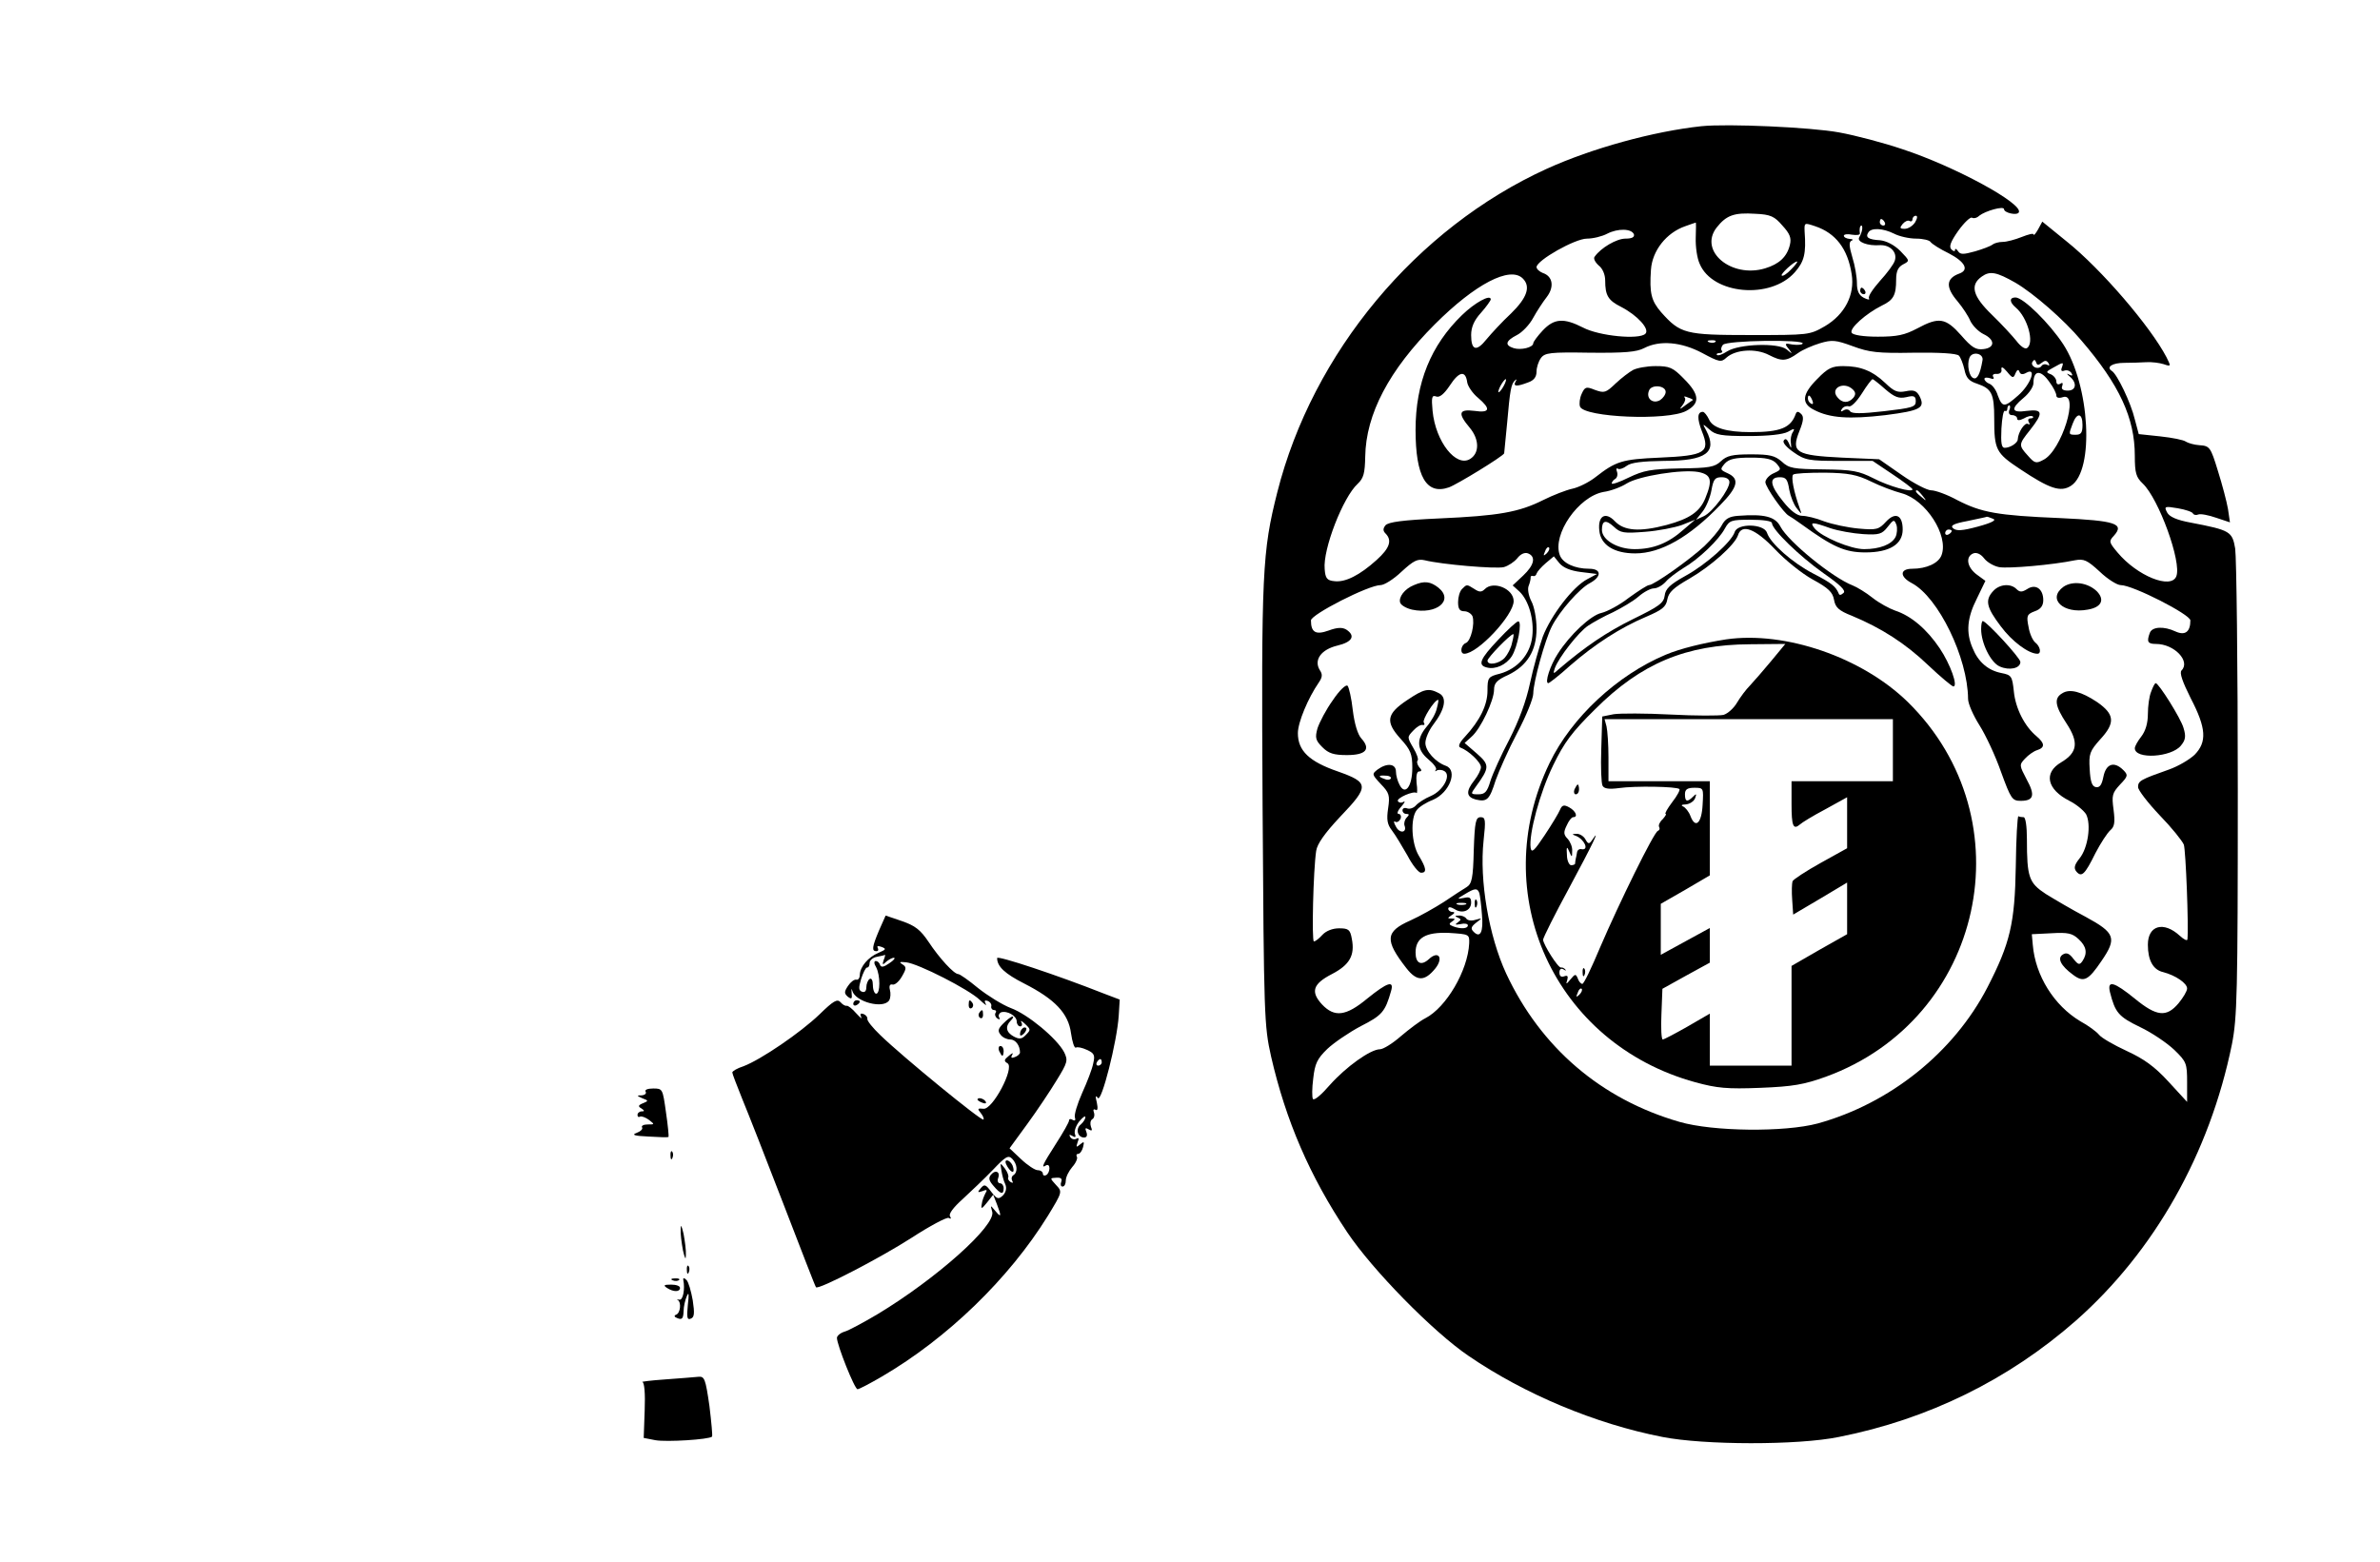 <?xml version="1.0" standalone="no"?>
<!DOCTYPE svg PUBLIC "-//W3C//DTD SVG 20010904//EN"
 "http://www.w3.org/TR/2001/REC-SVG-20010904/DTD/svg10.dtd">
<svg version="1.0" xmlns="http://www.w3.org/2000/svg"
 width="728pt" height="478pt" viewBox="0 0 728 478"
 preserveAspectRatio="xMidYMid meet">

<g transform="translate(0,478) scale(0.1,-0.1)"
fill="#000000" stroke="none">
<path d="M5205 4394 c-149 -16 -336 -68 -473 -130 -400 -182 -717 -563 -825
-990 -46 -182 -49 -243 -45 -959 4 -646 5 -673 26 -767 45 -196 118 -366 233
-538 77 -115 262 -304 371 -378 171 -117 388 -208 593 -248 126 -25 414 -26
540 0 273 54 519 175 725 356 240 212 409 511 477 845 16 82 18 152 18 780 0
380 -4 711 -8 737 -9 52 -15 56 -135 79 -44 8 -66 18 -73 31 -10 19 -8 20 33
13 23 -4 44 -11 46 -16 2 -4 9 -6 16 -3 7 3 32 -2 55 -10 l42 -14 -6 41 c-4
23 -18 76 -31 117 -22 72 -25 76 -56 78 -17 1 -36 7 -42 11 -6 5 -41 12 -78
16 l-66 7 -12 45 c-12 51 -54 138 -70 148 -19 12 1 25 38 25 20 0 51 1 67 2
17 1 40 -2 53 -6 23 -8 23 -7 9 21 -49 94 -200 270 -305 354 l-75 61 -13 -24
c-7 -12 -13 -20 -14 -15 0 4 -16 0 -36 -8 -20 -8 -46 -15 -58 -15 -12 0 -26
-4 -31 -8 -6 -5 -30 -14 -54 -21 -36 -10 -45 -10 -52 1 -5 7 -9 9 -9 3 0 -5
-5 -4 -11 2 -8 8 -3 23 21 57 18 25 37 43 42 40 5 -3 15 -1 22 6 19 15 76 31
76 20 0 -11 39 -20 45 -10 16 26 -195 141 -357 194 -56 19 -143 42 -193 51
-88 16 -341 27 -420 19z m247 -304 c23 -25 28 -38 23 -59 -9 -37 -33 -59 -76
-72 -103 -31 -204 53 -148 125 30 38 54 46 118 42 47 -2 59 -8 83 -36z m406
10 c-7 -11 -21 -20 -32 -20 -15 0 -16 3 -6 15 7 8 16 12 21 9 5 -3 9 0 9 5 0
6 5 11 10 11 6 0 5 -8 -2 -20z m-93 0 c3 -5 1 -10 -4 -10 -6 0 -11 5 -11 10 0
6 2 10 4 10 3 0 8 -4 11 -10z m-578 -47 c-1 -27 4 -63 12 -80 39 -94 217 -110
291 -26 29 33 35 57 30 125 -1 27 -1 27 32 16 63 -21 100 -69 112 -147 10 -63
-21 -123 -82 -159 -47 -27 -49 -27 -227 -27 -201 0 -215 4 -274 70 -30 35 -36
58 -31 130 4 58 47 113 105 133 17 6 31 11 32 11 1 1 1 -20 0 -46z m509 25
c-1 -7 -5 -18 -9 -24 -8 -14 26 -27 64 -24 31 1 53 -22 45 -47 -3 -11 -24 -39
-46 -63 -21 -24 -37 -47 -33 -53 3 -5 -4 -4 -16 2 -15 8 -21 21 -21 45 0 18
-6 54 -14 79 -10 34 -11 47 -2 51 6 2 3 5 -6 5 -10 1 -18 5 -18 10 0 4 11 6
25 3 14 -2 25 -1 24 4 -2 13 0 24 5 24 2 0 3 -6 2 -12z m-698 -15 c2 -9 -7
-13 -26 -13 -27 0 -75 -28 -94 -55 -5 -5 1 -17 12 -27 12 -9 20 -28 20 -46 0
-46 9 -61 49 -81 50 -26 88 -68 74 -82 -19 -19 -142 -7 -191 19 -59 30 -88 28
-123 -9 -16 -17 -29 -35 -29 -39 0 -13 -38 -22 -60 -15 -28 9 -25 22 10 40 16
8 39 32 50 53 11 20 30 49 41 63 24 31 19 64 -12 74 -10 4 -19 12 -19 18 1 21
118 87 154 87 19 0 47 7 62 15 33 17 75 16 82 -2z m796 2 c15 -8 46 -15 67
-15 21 0 41 -5 44 -10 4 -6 29 -22 56 -35 50 -26 63 -51 32 -62 -41 -15 -42
-42 -5 -85 15 -18 33 -45 39 -60 7 -14 24 -32 40 -40 36 -17 36 -42 0 -46 -23
-3 -36 5 -68 42 -48 54 -68 57 -135 21 -38 -20 -61 -25 -120 -25 -44 0 -76 5
-80 12 -8 13 44 59 92 83 36 17 44 32 44 80 0 25 6 38 21 46 21 11 21 11 -8
41 -19 19 -43 31 -62 33 -36 2 -46 9 -36 24 9 15 45 13 79 -4z m-315 -109
c-13 -14 -26 -22 -29 -19 -5 4 37 43 47 43 3 0 -5 -11 -18 -24z m686 -41 c56
-33 148 -113 201 -176 117 -136 164 -238 164 -353 0 -53 4 -66 24 -85 49 -46
120 -241 103 -284 -16 -41 -120 1 -180 73 -26 31 -27 34 -11 51 33 37 6 46
-164 54 -193 8 -241 17 -315 55 -31 17 -67 30 -80 30 -12 0 -53 21 -90 47
l-69 48 -114 5 c-141 7 -156 16 -130 81 13 32 14 45 5 53 -8 8 -13 8 -16 0
-15 -43 -47 -56 -138 -56 -74 0 -116 13 -127 38 -6 13 -15 24 -19 24 -18 0
-18 -21 -3 -60 26 -64 10 -74 -129 -80 -116 -5 -134 -11 -197 -60 -19 -15 -51
-31 -70 -35 -19 -4 -60 -20 -90 -35 -74 -37 -136 -48 -317 -56 -112 -5 -156
-11 -165 -21 -8 -10 -8 -17 0 -25 21 -21 13 -45 -27 -81 -52 -47 -96 -69 -129
-65 -23 2 -28 9 -30 37 -6 60 56 220 101 261 18 17 22 32 23 83 2 130 73 265
213 405 123 123 230 179 269 140 25 -25 13 -59 -36 -107 -27 -25 -60 -61 -75
-79 -31 -39 -47 -34 -47 13 0 24 9 45 30 68 17 19 30 38 30 41 0 17 -49 -10
-88 -48 -95 -92 -142 -207 -142 -351 0 -143 33 -200 102 -176 25 9 164 94 169
104 0 1 4 43 9 92 9 102 12 121 25 132 4 4 5 2 1 -4 -9 -16 4 -16 38 -3 18 6
26 17 26 33 0 13 6 31 13 41 12 17 28 19 150 17 106 -1 143 2 166 14 48 25
114 19 178 -15 52 -28 58 -29 74 -14 28 25 90 29 130 8 39 -20 53 -20 89 6 14
10 44 23 67 30 37 11 48 10 100 -9 51 -19 77 -22 187 -20 78 1 131 -2 138 -9
5 -5 13 -25 17 -43 5 -25 14 -35 39 -43 44 -15 52 -30 52 -106 0 -96 5 -106
79 -155 90 -60 124 -72 156 -51 72 47 58 307 -24 433 -42 64 -122 143 -146
143 -19 0 -19 -14 1 -31 36 -30 58 -109 34 -124 -6 -4 -20 6 -32 22 -12 15
-45 51 -75 80 -59 57 -68 91 -31 117 25 18 45 14 103 -19z m-918 -181 c-3 -3
-12 -4 -19 -1 -8 3 -5 6 6 6 11 1 17 -2 13 -5z m267 -5 c-2 -4 -16 -5 -31 -3
-24 5 -25 3 -12 -13 13 -17 12 -17 -6 -2 -26 21 -146 17 -182 -6 -14 -9 -27
-14 -31 -11 -3 3 1 6 8 6 7 0 10 3 7 7 -4 3 -2 12 3 18 11 14 252 17 244 4z
m550 -52 c-7 -41 -16 -58 -27 -54 -14 4 -21 41 -13 62 8 22 45 14 40 -8z m181
-7 c10 8 15 8 21 -1 4 -7 3 -9 -4 -5 -6 3 -13 2 -17 -3 -3 -6 -12 -8 -20 -5
-8 4 -12 11 -8 17 5 8 8 7 11 -1 3 -10 7 -10 17 -2z m62 -14 c-4 -10 -1 -13 7
-10 8 3 17 0 22 -7 5 -8 3 -10 -7 -5 -8 5 -8 2 2 -6 23 -19 20 -43 -6 -43 -15
0 -21 5 -17 14 3 9 1 12 -6 7 -7 -4 -12 -1 -12 7 0 8 -8 18 -17 22 -16 6 -15
8 7 20 32 18 33 18 27 1z m-142 -18 c5 11 9 13 12 5 3 -9 10 -10 22 -3 32 17
12 -37 -26 -70 -42 -37 -48 -37 -62 0 -5 17 -17 33 -26 36 -8 3 -15 10 -15 15
0 4 7 5 17 2 10 -4 14 -2 10 4 -4 6 1 10 11 9 10 0 16 5 14 14 -1 10 5 7 17
-7 17 -21 20 -21 26 -5z m-1677 -28 c2 -12 17 -34 33 -47 40 -34 37 -47 -11
-40 -48 6 -52 -7 -14 -52 29 -35 30 -77 1 -95 -43 -27 -106 53 -115 147 -4 42
-2 49 11 44 10 -4 24 7 42 34 28 43 48 47 53 9z m1781 1 c12 -16 21 -34 21
-41 0 -7 8 -9 20 -5 52 17 -4 -165 -60 -192 -22 -12 -27 -10 -47 13 -29 32
-29 34 7 79 41 52 39 64 -10 58 -48 -7 -51 6 -10 40 17 14 30 34 30 45 0 40
22 42 49 3z m-1669 -11 c-6 -11 -13 -20 -16 -20 -2 0 0 9 6 20 6 11 13 20 16
20 2 0 0 -9 -6 -20z m1546 -75 c-3 -9 0 -15 9 -15 8 0 15 -5 15 -10 0 -7 7 -7
21 0 11 7 23 9 27 6 3 -3 0 -6 -7 -6 -7 0 -9 -5 -5 -12 4 -6 3 -8 -3 -5 -9 6
-30 -25 -31 -47 0 -11 -23 -26 -40 -26 -10 0 -12 15 -10 59 2 32 6 57 11 54 4
-2 7 1 7 6 0 6 3 11 6 11 3 0 4 -7 0 -15z m224 -45 c0 -23 -4 -30 -20 -30 -23
0 -23 0 -10 34 13 35 30 33 30 -4z m-1022 -34 c62 0 106 5 121 13 19 11 22 11
15 -1 -5 -7 -8 -22 -6 -33 2 -19 1 -19 -6 -1 -6 13 -11 16 -16 8 -4 -6 9 -21
31 -36 34 -24 47 -26 139 -26 l102 0 61 -41 c33 -22 61 -43 61 -46 0 -11 -72
9 -120 34 -44 22 -63 26 -152 27 -92 1 -106 3 -128 24 -21 18 -36 22 -94 22
-57 0 -74 -4 -92 -21 -19 -18 -36 -21 -125 -22 -90 -2 -111 -6 -157 -28 -28
-14 -52 -22 -52 -18 0 4 5 11 11 14 6 4 8 14 5 22 -3 8 -2 12 3 9 4 -3 17 1
27 9 13 10 47 14 114 15 129 0 164 26 129 93 -12 22 -12 22 10 3 18 -17 37
-20 119 -20z m86 -84 c15 -18 15 -19 -9 -30 -14 -6 -25 -19 -25 -27 0 -15 57
-96 72 -103 4 -2 22 -14 40 -27 94 -68 131 -85 194 -85 74 0 114 25 114 70 0
44 -22 55 -51 24 -22 -24 -29 -26 -84 -21 -33 3 -80 13 -105 22 -25 10 -55 17
-68 17 -14 0 -35 15 -57 43 -41 50 -45 75 -11 75 19 0 24 -6 29 -38 4 -21 14
-46 23 -57 16 -20 16 -20 9 0 -18 50 -27 96 -20 103 4 4 47 6 96 6 73 -1 99
-6 142 -27 28 -14 71 -30 94 -36 74 -20 144 -129 122 -189 -9 -25 -46 -42 -90
-42 -38 0 -39 -24 -1 -44 81 -43 171 -228 172 -354 0 -15 16 -51 35 -81 19
-30 49 -94 66 -143 30 -82 34 -88 60 -88 40 0 45 17 18 66 -22 42 -23 44 -5
63 10 11 27 23 37 26 25 8 24 21 -2 43 -36 30 -64 85 -69 137 -5 46 -7 50 -38
56 -41 8 -71 34 -88 76 -21 48 -17 93 13 152 l26 54 -26 19 c-30 22 -36 55
-11 65 10 4 23 -2 33 -15 9 -12 30 -24 46 -27 29 -5 165 7 232 21 27 5 37 1
76 -35 24 -23 53 -41 64 -41 37 0 213 -90 213 -108 0 -35 -16 -47 -45 -34 -36
17 -72 15 -79 -4 -10 -27 -7 -34 19 -34 56 0 106 -53 78 -81 -7 -7 3 -35 28
-85 48 -92 50 -134 12 -173 -16 -15 -50 -35 -78 -45 -88 -31 -95 -35 -95 -54
0 -9 30 -48 66 -86 36 -37 69 -78 74 -90 6 -18 15 -250 11 -290 -1 -5 -11 0
-23 11 -50 46 -98 32 -98 -27 0 -48 16 -77 47 -84 38 -10 73 -34 73 -50 0 -8
-12 -28 -26 -45 -37 -44 -67 -41 -134 14 -63 51 -85 58 -76 20 16 -63 26 -75
92 -107 36 -17 83 -49 105 -70 37 -36 39 -41 39 -99 l0 -60 -57 62 c-43 47
-76 70 -128 94 -39 18 -77 40 -84 49 -8 10 -34 29 -58 42 -80 48 -137 139
-145 233 l-3 33 60 3 c50 3 64 0 83 -18 24 -22 28 -43 12 -67 -9 -13 -13 -12
-28 7 -12 16 -21 20 -32 13 -18 -11 -7 -34 31 -62 33 -25 47 -17 87 42 48 70
42 86 -48 135 -42 22 -96 54 -122 70 -52 34 -58 51 -58 168 0 38 -4 67 -10 67
-5 0 -13 1 -16 3 -3 1 -7 -68 -8 -153 -3 -175 -17 -235 -87 -371 -103 -199
-298 -355 -519 -416 -101 -27 -320 -25 -423 5 -239 69 -424 227 -530 454 -53
115 -82 284 -69 406 7 64 6 72 -9 72 -15 0 -18 -14 -21 -101 -2 -87 -6 -103
-22 -113 -10 -6 -41 -26 -69 -45 -28 -18 -74 -44 -103 -57 -77 -34 -79 -60
-12 -146 32 -41 56 -41 89 0 25 32 9 55 -20 28 -24 -22 -41 -13 -41 20 0 45
31 63 102 60 62 -4 63 -4 62 -32 -4 -83 -70 -196 -134 -229 -16 -8 -49 -33
-75 -55 -25 -22 -54 -40 -64 -40 -29 0 -104 -54 -153 -109 -25 -29 -48 -49
-52 -43 -3 5 -3 33 1 63 5 45 12 60 43 90 20 19 67 51 103 70 65 33 74 44 92
107 10 34 -11 27 -73 -23 -65 -54 -100 -58 -138 -18 -36 39 -28 63 30 93 54
28 71 57 61 108 -5 28 -10 32 -39 32 -20 0 -40 -8 -51 -20 -10 -11 -21 -20
-26 -20 -7 0 -2 218 7 277 3 21 26 54 74 105 89 93 88 104 -8 138 -87 30 -122
63 -122 117 0 33 31 107 64 155 11 16 12 25 3 38 -19 31 4 63 54 75 46 11 56
30 27 49 -12 7 -27 7 -54 -3 -39 -14 -54 -6 -54 31 0 18 176 108 213 108 11 0
40 18 64 41 37 34 49 40 71 35 52 -13 217 -27 242 -21 14 4 32 16 41 27 10 13
23 19 33 15 25 -10 19 -36 -15 -68 l-32 -30 21 -19 c28 -27 45 -85 39 -137 -6
-55 -45 -99 -99 -114 -36 -9 -38 -12 -38 -52 0 -44 -23 -91 -69 -141 -17 -18
-22 -30 -14 -33 25 -9 63 -45 63 -60 0 -8 -9 -26 -20 -40 -27 -34 -25 -51 4
-59 35 -8 42 -1 61 59 10 28 39 94 66 145 27 51 49 105 49 120 0 35 36 165 57
206 24 47 85 116 116 132 37 20 36 44 -2 44 -44 0 -81 17 -90 42 -23 63 57
179 134 193 22 3 54 15 71 26 37 23 170 44 219 35 40 -8 44 -25 21 -81 -17
-41 -48 -62 -118 -81 -83 -22 -130 -18 -158 11 -29 31 -53 17 -48 -28 4 -44
45 -70 110 -70 78 0 166 50 260 148 54 55 60 80 23 97 -24 11 -24 12 -9 30 13
14 32 18 79 18 47 0 66 -4 79 -18z m-144 -57 c0 -23 -52 -92 -78 -104 l-24
-11 20 25 c11 14 23 43 27 65 6 34 11 40 31 40 15 0 24 -6 24 -15z m591 -42
c13 -16 12 -17 -3 -4 -17 13 -22 21 -14 21 2 0 10 -8 17 -17z m215 -70 c12 -4
-2 -12 -46 -24 -48 -13 -66 -14 -76 -5 -9 8 1 14 44 22 32 7 58 12 59 13 1 1
9 -2 19 -6z m-1064 -40 c40 3 91 13 113 21 l40 16 -35 -30 c-47 -42 -93 -60
-150 -60 -52 0 -100 28 -100 59 0 29 12 32 36 10 21 -20 31 -21 96 -16z m766
-16 c-12 -23 -49 -37 -96 -37 -41 0 -129 37 -151 63 -17 21 -8 21 48 1 24 -8
69 -16 100 -18 49 -3 58 0 75 22 18 23 20 24 27 6 3 -10 2 -27 -3 -37z m172
19 c0 -3 -4 -8 -10 -11 -5 -3 -10 -1 -10 4 0 6 5 11 10 11 6 0 10 -2 10 -4z
m-1239 -69 c-10 -9 -11 -8 -5 6 3 10 9 15 12 12 3 -3 0 -11 -7 -18z m105 -57
l49 -6 -30 -16 c-44 -23 -111 -111 -136 -176 -11 -32 -29 -95 -39 -142 -12
-56 -34 -115 -63 -172 -25 -47 -51 -105 -58 -127 -10 -34 -17 -41 -37 -41 -24
0 -24 1 -8 23 43 59 43 67 3 102 l-37 32 21 19 c28 24 69 111 69 144 0 20 9
30 43 45 58 28 87 74 87 142 0 30 -7 68 -16 84 -9 18 -12 38 -8 47 4 10 6 20
6 25 -1 4 2 6 7 5 5 -2 10 2 11 7 2 6 14 20 28 32 l25 21 17 -21 c12 -14 34
-23 66 -27z m-311 -982 c2 -7 6 -37 8 -66 5 -53 -5 -74 -26 -52 -9 9 -7 15 8
27 20 15 20 15 -2 9 -12 -4 -24 -2 -28 4 -3 5 -14 10 -23 9 -12 0 -13 -2 -3
-6 11 -5 11 -7 0 -15 -10 -7 -8 -8 9 -5 12 3 22 1 22 -4 0 -10 -21 -12 -45 -3
-13 5 -14 8 -3 15 10 7 10 9 -2 9 -13 0 -13 1 0 10 10 6 11 10 3 10 -7 0 -13
5 -13 10 0 6 7 6 19 -1 24 -16 51 -5 51 20 0 15 -5 18 -22 14 -22 -4 -22 -3 2
11 31 19 39 20 45 4z m-42 -35 c-7 -2 -19 -2 -25 0 -7 3 -2 5 12 5 14 0 19 -2
13 -5z"/>
<path d="M5690 3890 c0 -5 5 -10 11 -10 5 0 7 5 4 10 -3 6 -8 10 -11 10 -2 0
-4 -4 -4 -10z"/>
<path d="M4995 3648 c-11 -6 -35 -24 -53 -41 -30 -29 -35 -30 -63 -20 -27 11
-31 10 -41 -12 -6 -13 -8 -30 -5 -39 13 -33 268 -44 325 -13 43 23 41 50 -7
98 -34 35 -44 39 -87 39 -27 0 -58 -6 -69 -12z m100 -67 c0 -8 -8 -19 -17 -25
-22 -13 -44 5 -34 29 7 20 51 16 51 -4z m83 -25 c-2 -1 -12 -8 -23 -16 -18
-14 -19 -13 -8 1 7 9 10 19 6 23 -4 4 1 4 10 0 10 -3 17 -7 15 -8z"/>
<path d="M5559 3621 c-47 -47 -50 -75 -10 -95 48 -25 107 -29 218 -16 109 14
123 22 104 59 -9 16 -18 19 -42 14 -25 -5 -36 0 -62 25 -39 37 -75 52 -129 52
-34 0 -47 -6 -79 -39z m208 -32 c28 -24 41 -29 64 -24 24 6 29 3 29 -13 0 -17
-11 -20 -97 -30 -70 -8 -99 -8 -104 0 -4 6 -12 7 -19 3 -9 -6 -11 -4 -6 4 5 7
14 10 21 8 7 -3 24 14 40 39 15 24 30 44 33 44 2 0 20 -14 39 -31z m-99 -1 c8
-8 9 -15 1 -25 -15 -17 -34 -17 -49 2 -23 28 21 50 48 23z m-124 -34 c3 -8 2
-12 -4 -9 -6 3 -10 10 -10 16 0 14 7 11 14 -7z"/>
<path d="M5317 3202 c-28 -2 -40 -9 -51 -30 -8 -15 -32 -43 -53 -63 -44 -41
-154 -119 -169 -119 -5 0 -33 -18 -62 -39 -28 -22 -66 -42 -83 -46 -33 -7 -97
-67 -134 -125 -23 -35 -41 -90 -29 -90 3 0 34 24 67 54 76 66 154 116 232 149
49 21 61 30 65 53 4 22 19 36 68 64 67 39 138 103 148 132 11 37 53 21 113
-42 31 -33 83 -75 116 -93 48 -26 61 -39 65 -62 4 -23 14 -33 55 -49 89 -37
163 -84 233 -151 38 -36 73 -65 77 -65 15 0 -9 68 -42 117 -39 58 -87 99 -136
115 -17 6 -49 23 -69 39 -20 16 -48 33 -61 38 -62 24 -197 134 -221 180 -16
31 -50 39 -129 33z m103 -22 c0 -20 85 -102 157 -153 53 -37 70 -54 62 -61 -8
-7 -13 -8 -15 -1 -9 21 -21 31 -77 60 -64 33 -132 93 -142 125 -9 28 -91 30
-99 2 -10 -30 -87 -99 -151 -134 -47 -26 -61 -40 -63 -60 -3 -23 -17 -33 -97
-72 -81 -40 -146 -84 -228 -154 -16 -15 -17 -14 -11 4 12 33 73 111 102 130
15 10 49 29 76 41 26 13 62 34 78 48 16 14 37 25 47 25 10 0 26 9 36 20 10 12
35 30 54 42 48 28 109 87 127 121 14 25 19 27 79 27 38 0 65 -4 65 -10z"/>
<path d="M4325 2990 c-28 -11 -48 -37 -42 -54 3 -8 19 -17 36 -21 75 -16 129
28 81 67 -24 19 -43 22 -75 8z"/>
<path d="M6312 2985 c-51 -37 -1 -84 74 -70 42 7 53 30 28 56 -28 27 -74 33
-102 14z"/>
<path d="M4472 2978 c-7 -7 -12 -25 -12 -40 0 -21 5 -28 19 -28 10 0 21 -7 25
-15 8 -23 -5 -76 -20 -82 -16 -6 -19 -33 -5 -33 41 0 151 118 151 161 0 38
-62 63 -88 37 -10 -10 -17 -10 -32 0 -24 15 -23 15 -38 0z"/>
<path d="M6097 2972 c-26 -28 -21 -50 23 -108 34 -46 85 -84 112 -84 13 0 9
22 -6 34 -8 6 -18 28 -21 48 -7 34 -5 39 19 48 18 6 26 17 26 34 0 34 -23 51
-49 34 -16 -10 -23 -10 -33 0 -18 18 -52 15 -71 -6z"/>
<path d="M4583 2823 c-56 -59 -64 -78 -35 -85 26 -7 59 8 76 34 18 27 33 108
20 107 -5 0 -33 -26 -61 -56z m42 -10 c-3 -16 -14 -36 -22 -45 -17 -19 -53
-25 -53 -9 0 9 70 81 79 81 2 0 0 -12 -4 -27z"/>
<path d="M6060 2855 c0 -42 29 -102 57 -114 29 -13 63 -6 63 14 0 12 -104 125
-115 125 -3 0 -5 -11 -5 -25z"/>
<path d="M5280 2824 c-70 -11 -140 -28 -185 -47 -148 -62 -288 -192 -355 -331
-194 -401 15 -859 446 -977 66 -18 97 -21 198 -17 101 4 134 10 201 34 483
176 616 787 251 1146 -140 137 -375 218 -556 192z m138 -66 c-24 -29 -53 -62
-65 -75 -12 -12 -30 -36 -40 -53 -10 -17 -28 -33 -41 -37 -13 -3 -86 -3 -162
1 -76 4 -155 4 -174 1 l-35 -7 -3 -100 c-2 -55 0 -105 4 -112 5 -9 20 -11 50
-7 48 7 177 5 185 -3 3 -2 -7 -21 -22 -40 -15 -20 -24 -36 -20 -36 3 0 -1 -7
-9 -16 -9 -8 -14 -19 -11 -24 3 -5 1 -10 -4 -12 -12 -4 -118 -220 -176 -355
-26 -62 -50 -113 -55 -113 -4 0 -11 7 -14 17 -6 14 -8 14 -22 -3 -13 -16 -15
-16 -10 -2 3 12 1 15 -10 11 -9 -3 -14 1 -14 12 0 10 5 14 13 9 6 -4 9 -4 5 0
-3 4 -9 7 -13 6 -9 -2 -54 70 -55 85 0 6 36 78 80 159 72 134 98 188 70 146
-9 -13 -12 -13 -21 3 -5 9 -18 17 -27 16 -14 0 -14 -2 -2 -6 26 -10 42 -45 18
-41 -7 2 -13 -3 -14 -9 -1 -7 -3 -16 -4 -20 -1 -5 -2 -11 -2 -14 1 -3 -5 -6
-12 -6 -6 0 -13 14 -13 31 -2 26 0 28 7 11 8 -19 9 -19 9 2 1 12 -6 28 -14 37
-12 12 -13 20 -3 40 6 14 15 26 20 26 16 0 8 19 -12 30 -16 9 -22 7 -28 -7 -4
-10 -25 -45 -47 -78 -32 -48 -40 -56 -43 -39 -6 42 28 169 69 253 34 70 57
101 128 171 141 141 279 198 474 199 l108 1 -43 -52z m372 -273 l0 -95 -155 0
-155 0 0 -70 c0 -67 5 -80 26 -62 5 5 39 26 77 46 l67 37 0 -78 0 -78 -81 -45
c-45 -25 -83 -50 -86 -56 -2 -6 -3 -32 -1 -57 l3 -45 83 49 82 49 0 -79 0 -79
-85 -48 -85 -49 0 -152 0 -153 -125 0 -125 0 0 79 0 80 -69 -40 c-37 -21 -71
-39 -75 -39 -4 0 -6 35 -4 77 l3 78 72 40 73 40 0 53 0 53 -75 -41 -75 -41 0
78 0 78 75 43 75 44 0 144 0 144 -155 0 -155 0 0 73 c0 39 -3 82 -6 95 l-6 22
441 0 441 0 0 -95z m-582 -167 c-3 -57 -22 -74 -37 -35 -5 14 -16 27 -23 30
-7 3 -4 6 8 6 12 1 25 9 29 19 5 14 4 15 -6 5 -18 -18 -25 -16 -25 7 0 15 7
20 29 20 28 0 28 -1 25 -52z m-377 -581 c-10 -9 -11 -8 -5 6 3 10 9 15 12 12
3 -3 0 -11 -7 -18z"/>
<path d="M4816 2365 c-3 -8 -1 -15 4 -15 6 0 10 7 10 15 0 8 -2 15 -4 15 -2 0
-6 -7 -10 -15z"/>
<path d="M4841 1804 c0 -11 3 -14 6 -6 3 7 2 16 -1 19 -3 4 -6 -2 -5 -13z"/>
<path d="M4077 2638 c-21 -29 -41 -68 -47 -86 -8 -29 -6 -37 15 -58 19 -19 35
-24 75 -24 58 0 74 18 44 51 -11 12 -21 45 -26 86 -4 37 -12 71 -16 75 -5 5
-25 -14 -45 -44z"/>
<path d="M6580 2664 c-6 -14 -10 -45 -10 -68 0 -28 -7 -52 -20 -69 -11 -14
-20 -30 -20 -36 0 -35 112 -28 141 8 14 17 16 28 8 54 -8 29 -76 137 -85 137
-3 0 -9 -12 -14 -26z"/>
<path d="M4304 2638 c-63 -42 -67 -66 -20 -118 31 -34 36 -47 36 -89 0 -57
-22 -86 -39 -52 -6 11 -11 29 -11 40 0 25 -27 28 -56 7 -18 -14 -18 -15 10
-45 25 -26 28 -34 22 -74 -5 -34 -3 -49 12 -68 10 -13 31 -48 47 -76 15 -29
34 -53 42 -53 18 0 16 14 -7 52 -23 38 -26 114 -7 139 7 10 29 24 50 32 51 22
77 90 40 104 -32 11 -63 46 -63 70 0 14 11 39 24 56 36 47 43 83 18 96 -32 17
-46 14 -98 -21z m91 -25 c-3 -15 -17 -40 -31 -56 -32 -38 -31 -70 5 -100 17
-14 27 -28 23 -32 -4 -5 -2 -6 3 -2 6 3 17 2 23 -2 22 -13 -4 -60 -41 -76 -19
-8 -39 -21 -46 -29 -7 -8 -19 -12 -27 -9 -8 3 -14 0 -14 -6 0 -6 5 -11 12 -11
9 0 9 -3 1 -11 -6 -6 -9 -17 -7 -24 9 -23 -15 -26 -26 -4 -7 12 -8 19 -2 15 5
-3 12 1 16 9 3 8 0 15 -6 15 -6 0 -3 10 8 22 10 12 14 18 7 15 -6 -4 -14 -3
-17 2 -6 9 49 33 57 25 2 -3 3 11 0 31 -2 22 1 35 8 35 8 0 9 4 0 13 -6 8 -8
17 -5 20 4 3 -2 21 -13 39 -19 33 -19 33 0 53 10 11 23 19 29 17 5 -1 7 2 3 8
-5 8 32 68 44 69 2 1 0 -11 -4 -26z m-141 -215 c-3 -4 -11 -5 -19 -1 -21 7
-19 12 4 10 11 0 18 -5 15 -9z"/>
<path d="M6308 2659 c-26 -15 -22 -39 13 -92 38 -58 34 -89 -16 -119 -55 -32
-44 -83 25 -118 22 -11 44 -30 51 -41 16 -31 6 -103 -20 -135 -16 -20 -18 -30
-10 -40 16 -19 26 -10 58 55 16 31 37 63 46 71 13 11 15 24 10 63 -6 44 -4 51
20 77 24 25 25 29 10 44 -28 28 -53 20 -61 -20 -5 -25 -11 -34 -23 -32 -12 2
-17 17 -19 55 -3 47 0 55 33 92 46 50 43 76 -10 113 -48 32 -84 42 -107 27z"/>
<path d="M4511 2014 c0 -11 3 -14 6 -6 3 7 2 16 -1 19 -3 4 -6 -2 -5 -13z"/>
<path d="M2689 1934 c-22 -52 -23 -64 -8 -64 5 0 7 4 4 10 -4 6 1 7 12 3 15
-6 13 -8 -10 -18 -31 -13 -56 -42 -57 -67 0 -10 -5 -17 -11 -15 -6 1 -17 -7
-25 -19 -12 -18 -12 -23 -1 -33 12 -9 14 -7 12 11 -1 13 0 16 2 7 9 -34 96
-57 113 -29 4 7 5 21 2 32 -3 12 0 18 8 16 7 -2 20 9 29 25 14 24 14 29 1 37
-11 7 -8 8 12 6 37 -4 192 -83 225 -115 15 -14 23 -20 18 -12 -5 9 -3 12 6 9
8 -3 13 -11 11 -17 -1 -6 3 -11 9 -11 5 0 8 -4 4 -9 -3 -5 0 -13 6 -17 7 -4 9
-3 5 4 -3 5 0 12 6 15 19 6 48 -11 48 -28 0 -8 5 -15 11 -15 5 0 7 6 3 13 -4
6 2 4 12 -6 17 -16 17 -18 2 -33 -12 -13 -20 -14 -37 -5 -24 13 -27 31 -9 49
7 7 9 12 5 12 -4 0 -16 -9 -28 -21 -16 -16 -18 -23 -8 -35 6 -8 19 -14 29 -14
16 0 30 -18 30 -40 0 -4 -7 -11 -16 -14 -10 -4 -13 -2 -8 7 5 7 0 6 -10 -3
-15 -12 -16 -16 -4 -23 22 -14 -46 -143 -74 -139 -18 2 -19 0 -8 -13 7 -9 11
-18 8 -20 -5 -6 -247 192 -315 258 -23 22 -41 44 -40 50 1 5 -4 12 -12 15 -9
3 -11 0 -7 -9 4 -8 -2 -3 -15 11 -12 14 -25 24 -29 23 -5 -1 -13 4 -19 11 -10
11 -22 4 -64 -37 -58 -56 -180 -139 -233 -159 -19 -6 -34 -15 -34 -19 0 -4 14
-40 30 -80 17 -41 74 -186 127 -324 53 -137 97 -252 99 -253 7 -9 199 91 292
151 57 37 108 64 114 61 7 -4 8 -2 4 5 -5 7 10 27 39 53 25 23 67 63 92 89 39
41 47 46 59 34 16 -16 18 -41 4 -50 -6 -4 -7 -11 -4 -17 4 -7 2 -8 -5 -4 -6 4
-9 10 -7 14 2 4 -2 16 -10 27 -15 19 -15 19 -11 -5 2 -14 7 -33 12 -43 5 -12
2 -24 -7 -34 -14 -13 -18 -12 -36 11 -17 23 -21 24 -32 11 -11 -13 -10 -14 5
-9 14 6 16 4 9 -7 -4 -8 -10 -22 -11 -33 -3 -16 0 -15 16 5 l19 24 11 -28 c15
-39 14 -44 -5 -21 -15 18 -15 18 -9 -3 12 -42 -171 -205 -350 -313 -44 -26
-90 -51 -102 -54 -13 -4 -23 -13 -23 -19 0 -21 54 -157 63 -157 5 0 39 18 75
39 200 117 388 299 507 491 45 74 45 74 25 95 -19 21 -19 21 1 22 14 1 19 -3
15 -13 -3 -8 -1 -14 4 -14 6 0 10 8 10 18 0 11 9 29 20 42 11 12 17 27 14 31
-3 5 -1 9 4 9 5 0 12 9 15 21 4 17 3 18 -9 8 -12 -10 -13 -9 -8 6 5 12 4 16
-4 11 -6 -3 -14 -1 -18 5 -5 8 -3 9 6 4 9 -6 12 -4 8 6 -3 8 3 25 13 38 11 13
19 19 19 13 0 -5 -6 -15 -14 -22 -17 -13 -10 -40 10 -40 8 0 11 6 7 17 -5 12
-3 14 7 8 10 -6 12 -4 7 8 -3 9 -2 19 4 23 6 3 8 13 5 21 -3 8 -1 11 5 8 6 -4
8 3 4 22 -5 19 -4 24 3 14 11 -16 59 173 64 252 l3 49 -50 19 c-139 55 -325
117 -325 108 0 -26 24 -48 83 -78 94 -48 135 -91 143 -152 4 -27 10 -46 15
-44 4 3 19 0 34 -7 22 -10 25 -16 19 -41 -3 -17 -19 -58 -34 -91 -15 -34 -25
-67 -22 -75 3 -8 0 -11 -7 -7 -6 4 -11 3 -11 -2 0 -5 -18 -37 -40 -71 -41 -64
-47 -77 -30 -66 6 3 10 -1 10 -9 0 -8 -4 -18 -10 -21 -5 -3 -10 -1 -10 4 0 6
-7 11 -16 11 -8 0 -31 15 -51 34 l-35 33 54 74 c30 41 70 101 90 134 34 55 35
61 23 86 -22 42 -111 116 -163 135 -26 10 -71 38 -100 61 -29 24 -56 43 -61
43 -13 0 -58 49 -91 99 -25 37 -41 49 -81 63 l-50 17 -20 -45z m14 -91 c-5
-15 -3 -16 8 -5 7 6 18 12 23 12 6 0 0 -8 -14 -17 -17 -12 -25 -13 -28 -5 -2
7 -8 12 -13 12 -6 0 -6 -8 1 -19 13 -25 13 -81 0 -81 -5 0 -10 12 -10 26 0 14
-4 23 -10 19 -5 -3 -10 -15 -10 -25 0 -12 -5 -17 -13 -14 -11 4 -11 12 -3 39
6 19 14 35 18 35 5 0 8 6 8 14 0 8 10 17 23 19 12 2 23 5 24 6 1 0 0 -7 -4
-16z m667 -313 c0 -5 -5 -10 -11 -10 -5 0 -7 5 -4 10 3 6 8 10 11 10 2 0 4 -4
4 -10z"/>
<path d="M2610 1709 c0 -5 5 -7 10 -4 6 3 10 8 10 11 0 2 -4 4 -10 4 -5 0 -10
-5 -10 -11z"/>
<path d="M2963 1705 c0 -8 4 -12 9 -9 5 3 6 10 3 15 -9 13 -12 11 -12 -6z"/>
<path d="M2995 1681 c-3 -5 -2 -12 3 -15 5 -3 9 1 9 9 0 17 -3 19 -12 6z"/>
<path d="M3127 1633 c-4 -3 -7 -11 -7 -17 0 -6 5 -5 12 2 6 6 9 14 7 17 -3 3
-9 2 -12 -2z"/>
<path d="M3056 1565 c4 -8 8 -15 10 -15 2 0 4 7 4 15 0 8 -4 15 -10 15 -5 0
-7 -7 -4 -15z"/>
<path d="M1975 1440 c3 -5 -2 -10 -12 -11 -16 0 -16 -1 2 -9 19 -7 19 -8 2
-15 -15 -6 -16 -10 -5 -16 10 -7 10 -9 1 -9 -7 0 -13 -5 -13 -11 0 -5 3 -8 8
-5 4 2 16 -2 27 -10 18 -14 18 -14 -4 -14 -12 0 -20 -4 -17 -9 3 -5 -4 -12
-17 -17 -16 -6 -7 -9 37 -11 32 -2 59 -3 61 -1 1 2 -2 36 -8 76 -10 71 -10 72
-39 72 -17 0 -27 -4 -23 -10z"/>
<path d="M2990 1416 c0 -2 7 -7 16 -10 8 -3 12 -2 9 4 -6 10 -25 14 -25 6z"/>
<path d="M2051 1244 c0 -11 3 -14 6 -6 3 7 2 16 -1 19 -3 4 -6 -2 -5 -13z"/>
<path d="M3082 1210 c14 -22 24 -19 15 5 -4 8 -11 15 -17 15 -6 0 -6 -7 2 -20z"/>
<path d="M3031 1186 c-8 -10 -6 -18 8 -34 22 -26 31 -28 31 -7 0 8 -5 15 -11
15 -6 0 -9 7 -6 15 8 20 -8 28 -22 11z"/>
<path d="M2082 1020 c-1 -14 3 -43 7 -65 6 -26 9 -31 9 -15 1 14 -3 43 -7 65
-6 26 -9 31 -9 15z"/>
<path d="M2101 894 c0 -11 3 -14 6 -6 3 7 2 16 -1 19 -3 4 -6 -2 -5 -13z"/>
<path d="M2058 863 c7 -3 16 -2 19 1 4 3 -2 6 -13 5 -11 0 -14 -3 -6 -6z"/>
<path d="M2090 865 c6 -29 -1 -64 -12 -61 -7 1 -10 1 -5 -1 12 -7 8 -41 -5
-45 -7 -3 -6 -7 5 -11 13 -5 17 -1 18 21 0 15 5 36 10 47 6 14 7 6 3 -27 -4
-39 -2 -47 9 -42 11 4 12 16 6 56 -5 28 -13 56 -19 62 -7 7 -11 7 -10 1z"/>
<path d="M2040 840 c20 -13 40 -13 40 0 0 6 -12 10 -27 10 -22 0 -25 -2 -13
-10z"/>
<path d="M2035 560 c-44 -3 -75 -7 -70 -8 6 -1 9 -35 7 -86 l-3 -85 36 -7 c34
-6 164 2 173 11 2 2 -2 44 -8 94 -12 83 -15 91 -34 89 -12 -1 -57 -5 -101 -8z"/>
</g>
</svg>
